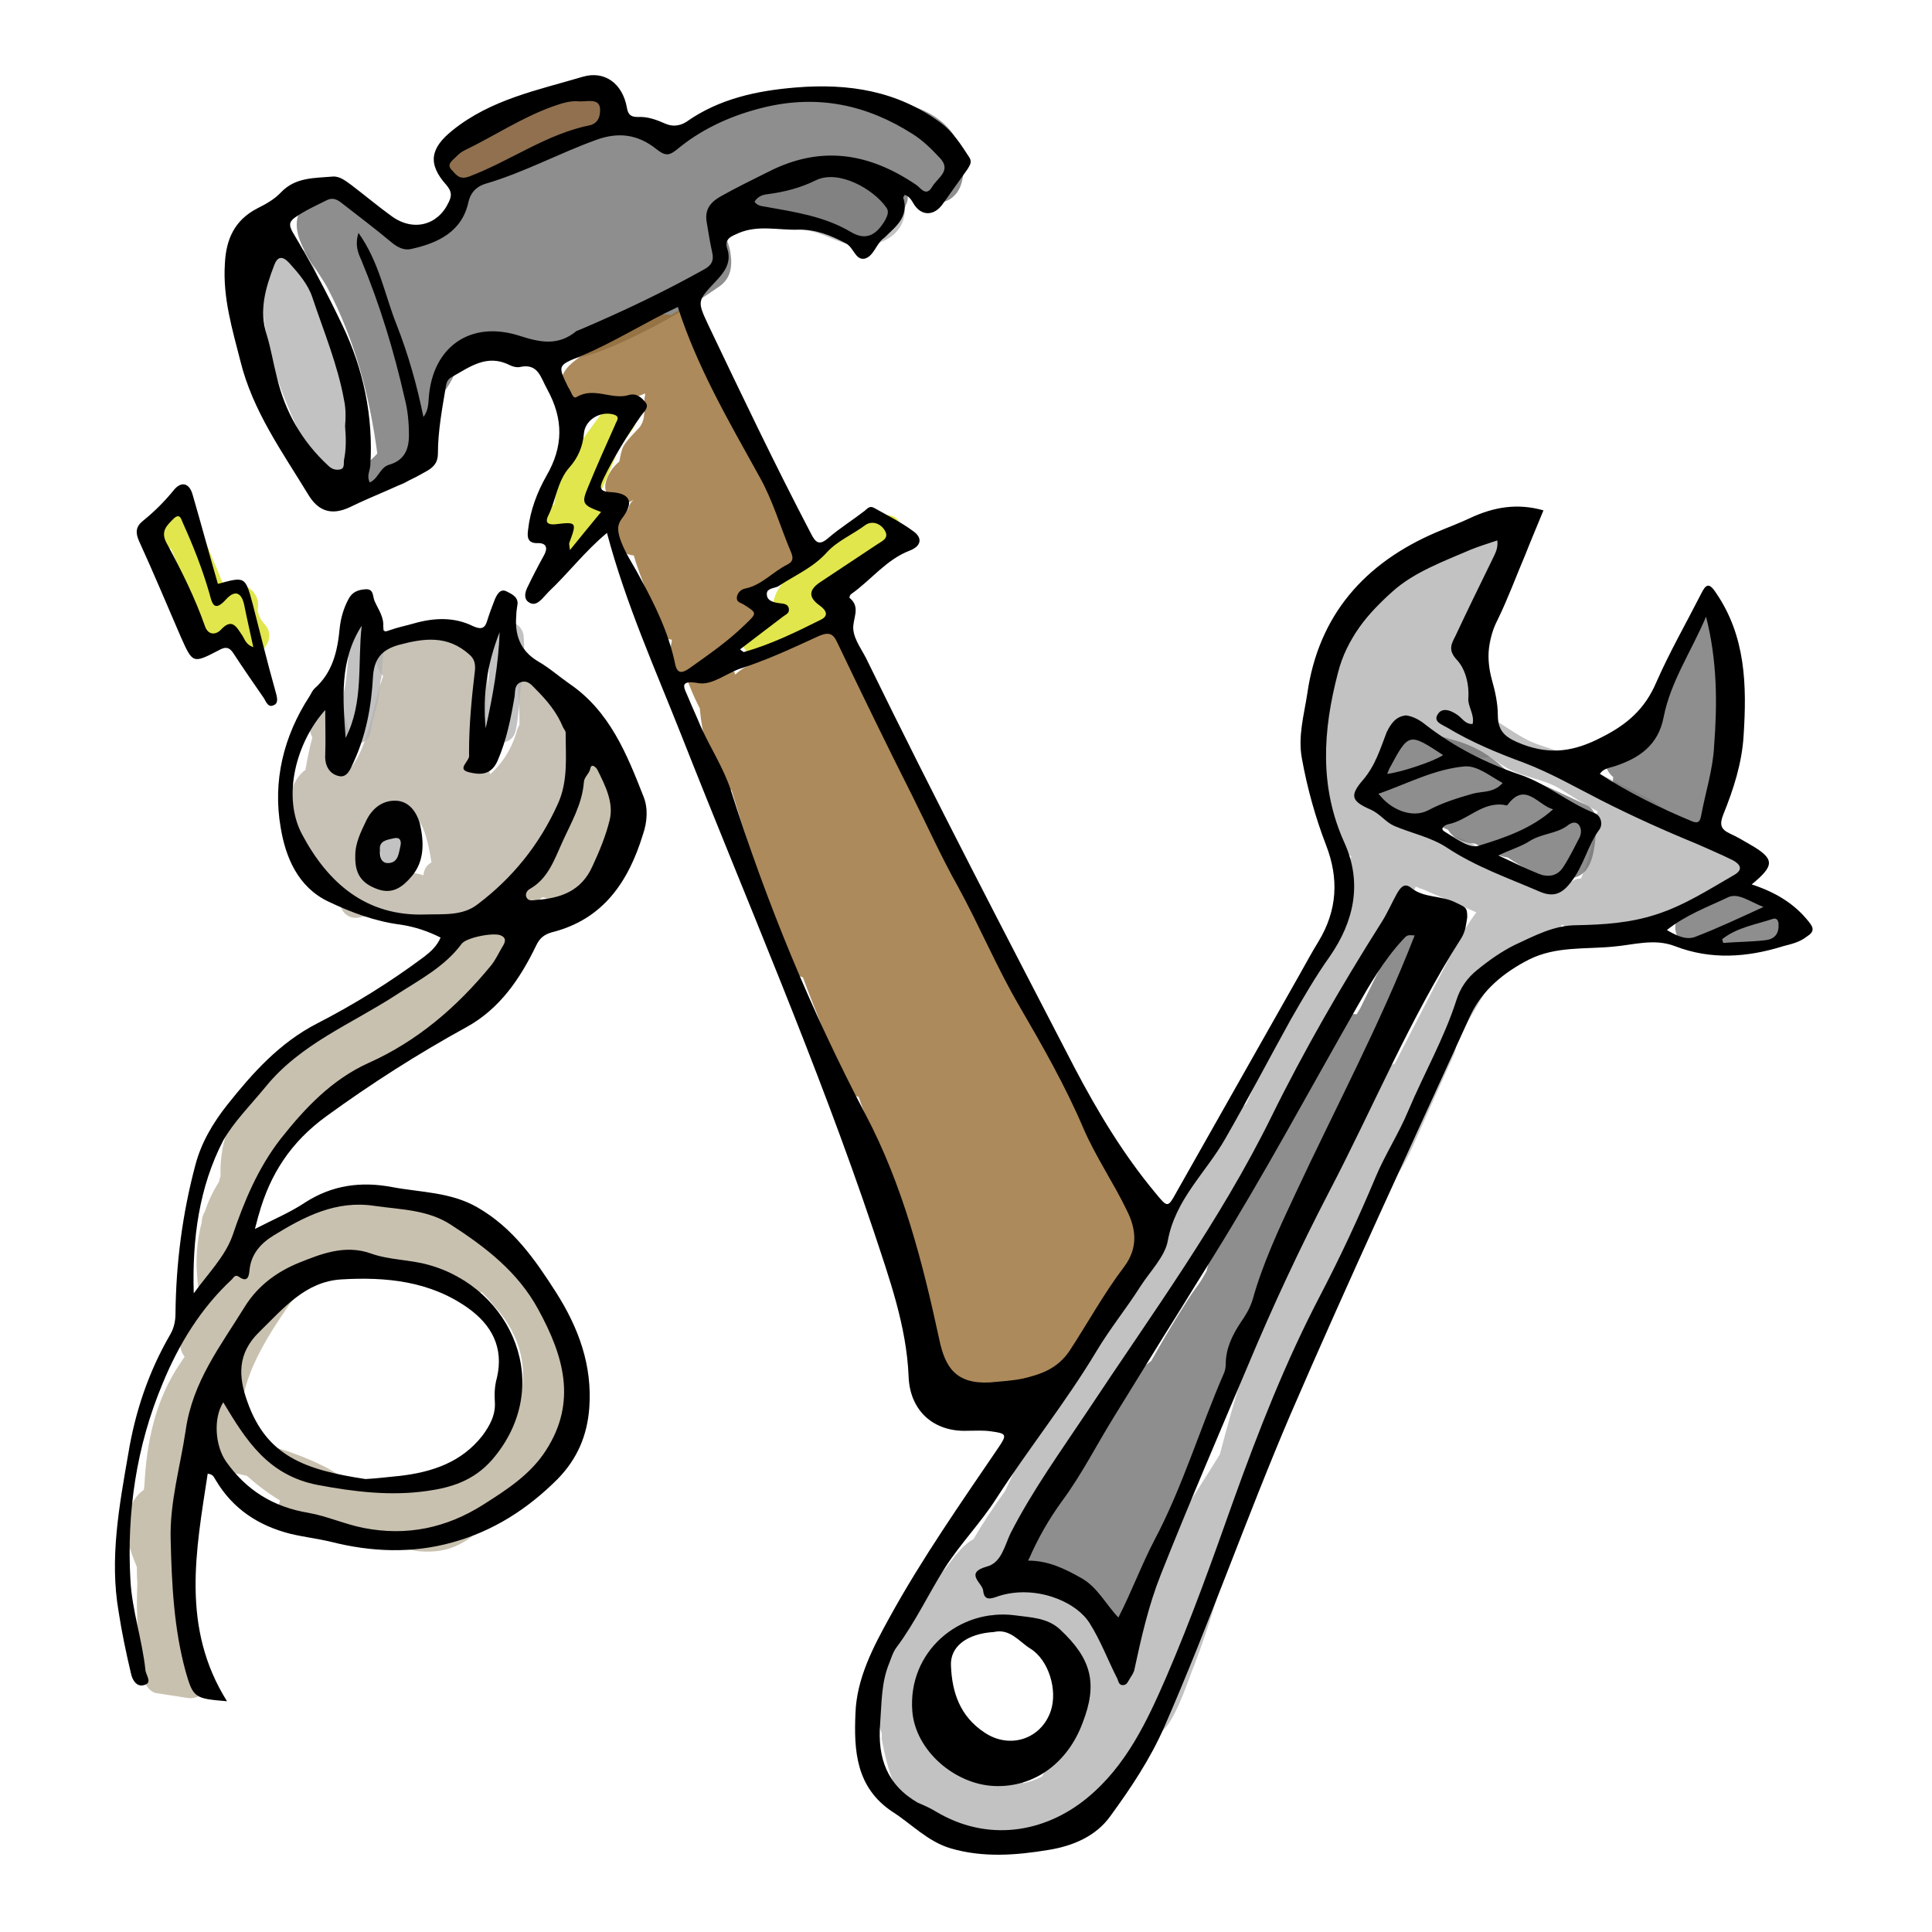 <?xml version="1.0" encoding="utf-8"?>
<!-- Generator: Adobe Illustrator 18.1.0, SVG Export Plug-In . SVG Version: 6.00 Build 0)  -->
<svg version="1.1" xmlns="http://www.w3.org/2000/svg" xmlns:xlink="http://www.w3.org/1999/xlink" x="0px" y="0px"
	 viewBox="0 0 360 360" enable-background="new 0 0 360 360" xml:space="preserve">
<g id="Layer_2">
</g>
<g id="Layer_1">
	<path opacity="0.8" fill="#BCB29B" d="M107.4,254.3c-0.7-10-7.2-17.7-15.6-22.2c-0.4-2.2-2.1-4.4-3.8-5.4
		c-3.2-1.9-8.2-2.1-12.1-2.3c-0.6,0-1.2-0.1-1.8-0.1c-1.8-0.1-3.6,0-5.3,0.1c-0.5-0.4-1.1-0.6-1.9-0.5c-3.3,0.2-6.2,1-9.2,2.4
		c0,0,0,0,0,0c-4.5,1.2-8.5,4-11.1,8.1c-0.1,0.1-0.1,0.2-0.2,0.3c-0.1,0-0.1,0.1-0.1,0.1c0.3-1.2,0.4-2.5,0.4-3.7
		c0.2-0.3,0.3-0.7,0.4-1.2c0.4-2.9,0.7-5.8,1.1-8.7c6.4-9.2,14.6-16.9,24.2-22.7c9.5-5.7,22.7-9.2,23.7-22.2
		c0.1-1.7-1.6-3.3-3.2-3.2c-3.2,0.1-5.7,1.5-8.2,3.5c-1.8,1.5-3.6,2.9-5.5,4.4c-0.5,0-1,0.2-1.5,0.5c-8.7,5.6-17.7,10.8-26.1,16.9
		c-6.7,4.9-10.8,12.5-10.5,20.7c-0.1,0.4-0.2,0.7-0.3,1.1c-1.1,1.8-2,3.6-2.6,5.5c-0.3,0.5-0.5,1-0.6,1.7c0,0.1,0,0.2,0,0.3
		c-0.9,3.4-1.2,7-0.8,10.8c0,0,0,0.1,0,0.1l0,0c0,0.3,0.1,0.6,0.1,0.9c0.2,1.3,1,2,2,2.2c-1.9,2.3-3.6,4.8-5,7.5
		c-0.6,1.2-0.3,2.6,0.5,3.6c-0.3,0.4-0.5,0.8-0.8,1.2c-4.7,6.9-6.3,14.8-6.7,22.9c0,0.2-0.1,0.5-0.1,0.7c-0.7,0.5-1.3,1.1-1.8,1.9
		c-2.7,4.1-1.2,8.3,0.5,12.5c0,1,0,2,0.1,2.9c-0.3,6.1,0.1,12.3,1.4,18.4c0.2,1,1.2,2.1,2.2,2.2c1.9,0.3,3.8,0.6,5.8,0.9
		c2.9,0.4,5.7-3,3.1-5.4c-0.8-0.7-1.4-1.4-2-2.2c-0.1-0.2-0.1-0.3-0.2-0.5c-1-2-1.7-4.1-2.2-6.3c0.6-0.5,1-1.3,0.8-2.4
		c-0.3-2.3-0.9-4.4-1.7-6.4c0-0.7,0-1.4,0-2.1c0.3-0.5,0.5-1,0.5-1.7c0-0.7,0-1.4-0.1-2.1c0.8-0.5,1.3-1.4,1.3-2.6
		c0-1.4-0.2-3.1-0.8-4.6c0.6-3.4,1.3-6.8,2-10.2c0.1-0.3,0.1-0.6,0-0.9c1.1,0.3,2.3,0.2,3.2-0.6c0.2,1.2,0.5,2.4,1,3.6
		c0.4,1,1.1,2.1,2.2,2.2c1.3,0.2,2.6,0.5,3.9,0.8c1.9,1.7,4,3.3,6.2,4.6c-0.6,1.3-0.4,3,1.2,4c4.7,3,10.1,4.3,15.6,3.7
		c0.6-0.1,1.2-0.3,1.6-0.6c3.4,1.7,6.9,2.8,11,2.3c5.9-0.7,9.8-5.7,13.2-10.3c4.2-2.4,7.8-5.9,10.6-10.1c0.8-1.2,0.7-2.3,0.1-3.2
		C106.9,261.9,107.7,258.3,107.4,254.3z M97.3,258.6c-0.7,4.8-3,9.2-5.7,13.2c-2,1.5-4.2,2.8-6.5,3.8c0,0-0.1,0-0.1,0
		c-0.8-0.5-1.7-0.8-2.6-0.4c-3,1.2-6.2,1.8-9.5,1.2c-0.7-0.1-1.4-0.1-2,0.2c-0.7-0.4-1.5-0.5-2.3-0.2l-1.1,0.4
		c-0.3,0.1-0.6,0.2-0.8,0.4c-2.1-1.4-4.2-2.9-6.4-4c-3.6-1.8-7.3-3.1-11.2-4.1c-1.6-1.5-3-3.2-4.2-5.1c0.1-7.5,4.8-14.8,9-20.9
		c6.2-8.9,15.9-7.9,25.4-6.2c2.1,0.4,4.2,1,6.2,1c0.2,0.8,0.7,1.5,1.4,1.9c0.3,0.2,0.7,0.4,1,0.6c0.6,0.3,1.3,0.5,1.9,0.4
		c0.9,0.9,1.7,1.8,2.4,2.7C96,247.6,98.1,253,97.3,258.6z"/>
	<path opacity="0.8" fill="#BCB29B" d="M115.8,150.5c-0.1-0.8-0.3-1.6-0.5-2.3c-0.2-1.4-0.6-2.7-1-4.1c-1.2-3.7-5.9-2.6-6.3,0.9
		c0,0,0,0.1,0,0.1c-0.4,0.3-0.7,0.7-0.9,1.1c-1.4,2.3-1.7,5.4-2.9,7.9c-1,2.3-2.3,4.4-3.8,6.5c-2.5,0.8-4.6,2.5-6.1,4.7
		c-2.3,3.5,3.3,6.7,5.5,3.2c0.4-0.6,0.8-1,1.3-1.3c0.1,0,0.1,0,0.2,0c3.8,1.6,7.8,0.4,11-2.4C116.4,161.5,116.6,155.2,115.8,150.5z"
		/>
	<path opacity="0.8" fill="#BAB3A4" d="M108.7,134.3c0.4-3-2.8-4.8-4.8-3.7c-0.4-1.2-0.8-2.4-1.2-3.7c-1-3.4-6.7-2.8-6.3,0.9
		c0.3,2.4,0.4,4.8,0.4,7.2c-0.1,0.3-0.3,0.5-0.4,0.9c-0.9,3.3-2.6,6.2-5.1,8.4c-0.1-1.2-1.1-2.2-2.2-2.6c0.2-4.4,1.6-9.1,1.8-13.2
		c0.3-5.9-2.5-10.9-8.9-10.2c-1.5,0.2-2.8,0.4-3.9,0.9c-1.6-0.4-3,0-4.9,0.2c-1.6,0.1-3.4,1.4-3.2,3.2c0.2,1.5,0.6,2.5,1.4,3.4
		c-0.2,0.5-0.3,0.9-0.5,1.4c-1.5,4.9-2.4,12.4-6.2,16.5c-0.2-2.3-0.1-4.7,0.2-7c0.1-0.5,0-1-0.2-1.4c0-0.6-0.1-1.2-0.4-1.7
		c-0.4-1-1.4-1.8-2.8-1.8c-1.1,0-1.9,0.5-2.4,1.2c0,0-0.1,0.1-0.1,0.1c-0.3,0.2-0.6,0.5-0.8,0.9c-0.4,0.7-0.6,1.6-0.3,2.5
		c0.1,0.3,0.2,0.5,0.3,0.7c-0.5,1.8-0.9,3.9-1.3,6.1c-0.1,0-0.1,0.1-0.2,0.1c-3.3,2.8-3.1,7.3-1.4,11c1.8,3.8,3.9,7.9,7.4,10.4
		c0.4,0.3,0.8,0.5,1.2,0.7c-1.7,2.1,0,6.1,3.3,5.2c4.2-1.2,8.5,0.2,12.8,0c0.3,0.9,1.3,1.8,2.2,2c4.7,1,7.9-1.4,10.7-5
		c0.7-0.9,1.4-1.9,2.1-2.9c0.8,0.1,1.8-0.1,2.5-1c2.8-3,6.6-8.9,8.1-14.6c1-0.8,1.9-1.9,2.5-3.3
		C109.9,141.9,108.2,138.2,108.7,134.3z M78.9,163.1c0-0.1-5.6-1.3-6.1-1.4c-1.6-0.4-3.3-0.7-4.8-1.4c0.7-0.8,1-2,0.8-3.1
		c-0.2-1.2-0.1-2.3,0-3.3c1.8-1.5,3.3-3.1,6.3-3c3.5,0.1,4.7,5.9,5.3,9.8C79.6,161.1,79,161.9,78.9,163.1z"/>
	<path opacity="0.8" fill="#B3B3B3" d="M97.6,118.8c-0.2-4.1-6.6-4.1-6.4,0c0.2,5-0.2,10.7-1.3,15.6c-0.9,4,5.3,5.7,6.2,1.7
		c0.6-2.8,0.6-5.6,1-8.4C97.6,124.8,97.8,121.9,97.6,118.8z"/>
	<path opacity="0.8" fill="#B3B3B3" d="M65.3,118.4c-0.3,2.7-0.5,5.4-0.8,8.1c-0.3,2.8-1.2,5.3-1.6,8c-0.6,4,5.6,5.8,6.2,1.7
		c0.4-2.5,1.3-4.8,1.6-7.4c0.1-0.6,0.1-1.2,0.2-1.9c0.1-0.3,0.2-0.6,0.2-1c0.2-2.5,0.4-5.1,0.6-7.6C72,114.3,65.7,114.4,65.3,118.4z
		"/>
	<path opacity="0.8" fill="#B3B3B3" d="M77.3,156.5c-0.1-0.2-0.2-0.4-0.3-0.5c-0.3-0.4-0.6-0.7-1-0.9c-0.6-0.4-1.6-0.6-2.3-0.4
		c-0.4,0.1-0.9,0.2-1.2,0.4c-0.5,0.3-1,0.7-1.3,1.3l-0.3,0.8c-0.2,0.6-0.2,1.1,0,1.7c0,0,0,0,0,0c0,0.3,0.1,0.6,0.1,0.9
		c0.3,1.1,1.2,2,2.2,2.2c0.6,0.2,1.1,0.2,1.7,0c0.5-0.2,1-0.4,1.4-0.8C77.8,160.2,78.2,158.2,77.3,156.5z"/>
	<path opacity="0.8" fill="#B3B3B3" d="M67.3,82.8c0-0.2-0.1-0.3-0.1-0.5c-0.1-1.1-0.2-2.2-0.4-3.3c-0.1-1.4-0.1-2.8-0.2-4.2
		c-0.3-2.9-1-5.7-1.9-8.5c-1.9-6-4.5-11.9-6.7-17.9c-0.8-2-2.8-2.9-4.7-1.9c-1.1,0.6-1.9,1.3-2.5,2.1c-1.3,0.4-2.5,1.7-2.4,3.1
		c0.1,1.5,0.3,3,0.5,4.4c0.1,2.2,0.4,4.4,0.7,6.2c1.1,6.9,3.9,13.5,6.9,19.8c0.2,0.9,0.6,1.7,1.2,2.5c0.6,0.8,1.3,1.3,2,1.4
		c0.2,0.6,0.3,1.2,0.5,1.8c0.7,2,2.5,2.6,4,2.1c1.2-0.1,2.3-0.8,2.7-2.3c0.2-1,0.4-1.9,0.4-2.9C67.5,84.2,67.5,83.6,67.3,82.8z"/>
	<path opacity="0.8" fill="#B3B3B3" d="M159.7,31c-5.4-1-11.3,1.3-16.5,2.6c-1.1,0.3-2,1.2-2.2,2.2c-0.1,0.2-0.1,0.5-0.2,0.7
		c-0.1,0.3-0.1,0.6-0.1,0.9c-1,1.9-0.1,4.8,2.7,4.9c2.8,0.1,5.5,0.2,8.2,0.9c2.6,0.7,4.9,2.2,7.7,2.5c4.4,0.5,9.4-1.8,9.3-6.8
		C168.4,34.6,163.6,31.7,159.7,31z"/>
	<path opacity="0.8" fill="#B3B3B3" d="M324.6,158.2c-3.2-1.3-6.8-1.9-10.3-2.6c-0.1-0.6-0.3-1.3-0.8-1.9c-5-5.6-12.7-7.3-18.7-11.6
		c-3.4-2.4-7.4-2.6-10.9-4.6c-2.5-1.4-4.6-3-7-4.3c-1-4.8-0.1-9.6,1-14.4c1.4-6.1,2.9-12.2,4.3-18.3c0.5-2.3-1.5-4.7-3.9-3.9
		c-4.8,1.5-8.7,4.6-12.6,7.7c-4.2,3.4-8.1,7.2-11.5,11.5c-6.5,8.3-10.5,18.8-9.3,29.5c0.3,2.3,0.8,4.7,1.7,6.9
		c0,1.1,0.5,2.1,1.3,2.8c0.8,1.3,1.7,2.6,2.9,3.7c0.3,0.3,0.6,0.6,1,0.9c-0.2,0.4-0.3,0.9-0.4,1.4c-1.1,9.4-6.4,18-10.5,26.3
		c-3,6.1-5.9,12.2-8.7,18.4c-0.3,0.2-0.6,0.5-0.8,0.8c-4.9,7.4-9.8,14.8-14,22.6c-1.4,2.7-2.6,5.4-3.8,8.2c-1.1-0.1-2.2,0.3-3,1.4
		c-5.7,7.9-11.3,15.9-16.1,24.4c-2.7,4.8-4.9,9.8-7.2,14.7c-2.1,2.9-4.1,5.9-5.9,9c-2.3,1.2-4.2,4.2-5.6,5.9c-2.2,2.8-4.1,5.8-5.5,9
		c-1.6-0.6-3.6-0.1-4.2,2c-1,3.7-2.5,7.6-2.9,11.5c-0.3,2.8,0.2,5.3,1.1,7.8c0,0.4,0,0.7,0,1.1c1,5.1,2.6,12.1,7.5,14.9
		c1.2,0.7,2.7,1.1,4.2,1.2c4.1,1.6,8.2,2,12.1,1.4c0.7,0.5,1.5,0.7,2.6,0.6c4.7-0.8,8.7-3.2,12.1-6.4c1.1-0.9,2.2-1.8,3.2-2.7
		c3.1-2.4,5.8-5.3,8.1-8.6c0.1-0.1,0.2-0.3,0.2-0.4c1.4-0.5,2.6-1.7,3.5-3c2.1-3.2,3.4-7.5,4.8-11c1.5-3.9,2.8-7.9,4-11.8
		c1.7-5.6,3.3-11.4,4.8-17.1c4.9-9.8,9.3-19.7,13.5-29.9c3.3-8.1,6.5-16.1,9.7-24.2c0.5-1.3,1.1-2.7,1.7-4c0.4-0.1,0.7-0.3,1-0.6
		c3.2-2.9,5-6.7,6.7-10.6l7-15.6c0.3-0.8,0.4-1.5,0.2-2.2c1.1-1.9,2.3-3.7,3.4-5.6c1.3-2.2,2.5-4.4,4.2-6.4c1.9-2.3,4.8-3.6,7.3-4.9
		c2-1.1,4-2.8,4.8-4.7c0.1-0.1,0.3-0.1,0.4-0.2c0.7,1.7,2.9,2.9,4.6,1.7c0.1-0.1,0.2-0.1,0.3-0.2c0.4,0.2,0.9,0.4,1.5,0.4
		c10.2,0.3,19.2-4.8,27.7-9.9C327.9,162.5,327,159.3,324.6,158.2z M200.1,313.3c-0.7,6.3-2.8,12.2-5.9,17.7c-1.1,0.6-2.3,1-3.5,1.3
		c-0.3-0.5-0.7-1-1.2-1.2c-2.4-1.1-4.8-1.4-7.5-1.8c-3.6-0.5-5-3.3-6.8-6.1c-0.9-1.4-1.8-2.8-2.4-4.3c0.2-2.8,0.8-5.8,1.4-8.5
		c0-0.2,0.1-0.4,0.1-0.6c1.6-2,3.1-4,4.5-6c1.8-0.4,3.4-1.4,5.1-2.4c0.3-0.2,0.7-0.4,1-0.5c3.6,0.2,7.4,2,10,3.6
		c2.4,1.6,4.4,3.8,5.9,6.2c0.1,0.2,0.2,0.4,0.3,0.5C200.6,311.7,200.2,312.4,200.1,313.3z M237.1,241c-4.2,9.7-7.1,19.8-9.8,30
		c-4.4,7.2-9.4,14.3-12.9,21.9c-2.3,4.9-3.7,10.4-4.8,15.8c-0.3,0.1-0.5,0.3-0.8,0.4c-1.5-5.4-4.7-10.1-9.7-13.1
		c-3.3-2-7.4-2.7-11.2-2.4c-1.1,0.1-2.2,0.3-3.3,0.6c0.1-0.1,0.1-0.2,0.2-0.3c0.7-0.2,1.3-0.6,1.8-1.3c1.3-1.9,2.5-3.8,3.7-5.8
		c0.8-0.1,1.6-0.6,2.2-1.5c3.4-5.7,6.2-11.9,9.3-17.8c0.1-0.1,0.3-0.3,0.4-0.4c2.3-3,4.3-6.1,6.2-9.3c0.9,0.1,1.8-0.1,2.5-1
		c11.5-13.8,18.7-30.5,26.6-46.4c0.1-0.2,0.2-0.5,0.3-0.7c6-8.5,11.6-17.3,16.7-26.4c3.1-5.5,5.9-11.1,8.7-16.7
		c0.2-0.4,0.4-0.9,0.6-1.4c0.5,0.2,0.9,0.4,1.3,0.5c3.3,1.4,6.7,2.9,10,4.3c-2.1,2.8-3.8,6-5.3,9l-9.9,19.2
		c-0.7,0.2-1.4,0.6-1.9,1.5C250.8,213.3,243.2,226.8,237.1,241z M297.2,152.9c-0.2,3.8-1.1,7.4-2.6,10.8c-0.5,0-1,0.1-1.5,0.4
		c-0.5,0.3-1.1,0.6-1.6,0.8c-0.4-0.6-1-1.1-1.9-1.3c-3.3-0.7-6.5-1.4-9.6-2.9c-3.2-1.5-5.5-4-9-4.8c-1.3-0.3-2.8-0.3-4.2-0.4
		c-1.8-0.1-3.2-1-4.7-1.9c-1.3-0.8-2.5-1.6-3.9-2.2c-0.2-0.1-0.4-0.1-0.6-0.2c-0.3-0.9-0.9-1.7-1.8-2.1c0.1-1.1,0.3-2.1,0.4-3
		c1.8-3.5,3.5-6.9,5.3-10.4c2.7,1.2,5.5,2.2,8.4,3.2c0.6,0.2,1.2,0.2,1.7,0.1c0.4,0.7,1.1,1.2,1.9,1.5c0.7,0.2,1.4,0.4,2.1,0.6
		c0.7,0.2,1.4,0.1,2-0.1c1,0.7,2,1.4,3,2c3.2,1.9,7,2.1,10.1,4c2.4,1.5,4.6,2.9,7,4.2C297.5,151.8,297.3,152.3,297.2,152.9z"/>
	<path opacity="0.8" fill="#727272" d="M260.7,173.2c-2.4,4.9-4.8,9.7-7.2,14.6c-0.2,0.4-0.5,0.8-0.7,1.2c-1.1-0.2-2.3,0.2-3.1,1.5
		c-4.8,7.6-9.4,15.4-13.8,23.3c-4,7.2-9.1,14.9-11.1,23.1c-0.5,0.9-1,1.8-1.6,2.6c-0.9,1.2-1.7,2.4-2.5,3.7
		c-2.2,3.4-4.2,6.9-6.2,10.4c-3.1,2.2-5.3,6.3-7.3,9.3c-3.7,5.4-6.9,11.1-10.1,16.8c-1.9,3.4-8.1,11.7-4.4,15.5
		c1.7,1.7,4.5,1.1,6.6,1.2c3.3,0.1,5.8,3.1,7.8,5.3c1.6,1.8,4.8,0.9,5.4-1.4c1.1-4.4,2.4-8.7,3.7-13c2.7-2.8,4.4-7,5.9-10
		c1.8-3.7,3.3-7.5,4.5-11.5c0.7-0.3,1.2-1,1.5-1.9c5.9-19.2,13.3-37.9,22.1-55.9c0.6-0.3,1-0.9,1.3-1.6c2.9-6.8,6.4-13.3,10.6-19.5
		c0.7-1,0.7-2.1,0.2-3c1.2-2.5,2.5-5,3.7-7.5C268.1,172.8,262.6,169.5,260.7,173.2z"/>
	<path opacity="0.8" fill="#727272" d="M295.8,150.1c-4.6-2.1-9.2-4.6-14.1-5.9c-0.2,0-0.4-0.1-0.6-0.1c-0.1-0.1-0.2-0.3-0.3-0.4
		c-2.9-2.9-6.3-4.9-10.3-5.9c-1.8-0.5-3.2-1-4.9-1.7c-1.8-0.7-3.8-0.2-5.1,1.2c-1.3,1.3-1.8,3.1-2.4,4.8c-0.7,1.8-1.6,3.9-1.1,5.8
		c1,3.6,7.3,4.9,10.3,5.8c0.3,0.1,0.5,0.1,0.8,0.1c0.6,0.3,1.1,0.6,1.7,0.8c1,1.7,3,2.5,5.1,2.6c1.9,1.1,4,2.3,6.1,2.6
		c2.7,1.9,5.7,3.4,9,3.8c2.3,0.3,4.6,0.2,5.9-2c1.4-2.3,1.4-6,1.6-8.6C297.5,151.9,296.7,150.5,295.8,150.1z"/>
	<path opacity="0.8" fill="#727272" d="M332.8,168.9c-1.9-0.9-4.8-2.9-7-2.6c-0.4,0.1-0.8,0.1-1.1,0.2c-0.4-0.1-0.9,0-1.5,0.2
		c-1.8,0.7-3.7,1.3-5.6,2c-0.3,0-0.7,0-1.1,0.1c-0.6,0.1-1.1,0.4-1.5,0.8c-0.2,0.1-0.4,0.1-0.6,0.2c-3.9,1.2-2.3,7.3,1.7,6.2
		c0,0,0,0,0,0c0.8,0.4,1.7,0.7,2.6,0.8c5,0.6,10.9,0.8,14.7-2.8C334.9,172.6,334.7,169.7,332.8,168.9z"/>
	<path opacity="0.8" fill="#727272" d="M322.6,117.5c-0.1-3.6-5.3-4.4-6.3-0.9c-0.6,2.3-2.2,4-3.5,5.9c-1.4,1.9-2.2,4.1-3.1,6.2
		c-1.7,4.2-3,9.7-8.3,10.5c-3.1,0.4-2.8,4-0.8,5.6c-0.2,1.2,0.2,2.5,1.5,3.1c4.2,1.9,8.4,4.2,12.7,5.7c4.3,1.6,5.8-1.9,6.3-5.5
		C322.5,138,323,127.7,322.6,117.5z"/>
	<path opacity="0.8" fill="#727272" d="M177,24.2c-4.9-5.7-13.7-5.8-20.6-6.3c-7.7-0.5-14.9,0.7-21.7,4.3c-1.7,0.9-3.3,1.7-5.3,1.9
		c-2.2,0.2-4.5-0.9-6.6-1.3c-4-0.9-8,0.1-11.7,1.5c-3.8,1.4-7.6,3-11.4,4.5c-3.4,1.4-8.2,2.4-10.9,5.1c-2.5,2.5-3.3,6.5-6.2,8.5
		c-2.1,1.5-4.6,2.3-7,3.4c-1.8-3.8-4-7.2-8.2-8.9c-3.9-1.6-9.6-1.8-11.6,2.6c-2.2,4.7,3.3,10.4,5.3,14.3c5,9.5,7.8,20.1,9.2,30.7
		c-0.4,0.5-0.9,0.9-1.3,1.3c-3.1,2.7,1.4,7.2,4.5,4.6c1.6,0.2,3.3-0.9,3.6-3.1c0.1-0.4,0.1-0.8,0.1-1.1c2.6-3.7,4.1-8,4.7-12.5
		c0.4-0.2,0.7-0.5,1-0.9c1.5-2,2.3-4.1,2.7-6.2c1.3-0.7,2.7-1.2,4.1-1.6c3.3-1,6.2-0.3,9.3,1c6.1,2.5,12.3-0.1,17.9-2.7
		c5.9-2.7,11.8-6.2,17.1-9.9c2.2-1.5,2.5-3.8,2.1-6.3c-0.1-0.7-0.3-1.5-0.6-2.2c0.7-1.2,0.3-2.7-0.6-3.7c0-0.5,0.1-1.1,0.1-1.6
		c0.3,0.2,0.6,0.3,0.9,0.5c0.3,0.3,0.6,0.5,1,0.7c3.6,1.7,7.5,0.7,11.3,1.3c4.4,0.7,8.7,1.9,13.1,2.8c0.6,0.1,1.1,0.1,1.5,0
		c0.9,0,1.9-0.3,2.4-0.9c1.7-1.9,2.9-3.9,3.8-6.3c0.5-1.3-0.3-3-1.5-3.6c-1.7-1-3.5-1.8-5.3-2.4c1.1,0,2.1,0.2,3.1,0.5
		c3.4,1,4.7,5.7,8.7,5.7C181.4,37.8,180.2,27.9,177,24.2z"/>
	<path opacity="0.8" fill="#D9E021" d="M112.2,76.9c-3.7,5-8.1,10.6-8.9,16.9c0,0.1,0,0.2,0,0.2c-0.1,0-0.1,0.1-0.2,0.1
		c-2.8,1.9-1.1,6,1.5,6.1c0.4,2.4,3.5,4.3,5.3,1.9c1.5-1.9,3.7-3.9,3.7-6.4c0-1.6-0.9-2.5-2.1-3.1c0-0.1,0.1-0.1,0.1-0.2
		c1.3-2.9,2.6-5.9,3.7-8.9c0,0,0,0,0,0c0.8-1.2,1.7-2.3,2.5-3.4C120.2,76.8,114.6,73.6,112.2,76.9z"/>
	<path opacity="0.8" fill="#D9E021" d="M165,96c-4.2,0.4-7,2.8-10.2,5.4c-1.1,0.9-2.1,1.8-3.1,2.8l-0.6,0.4c-2.9,1.9-6.4,3.9-7,7.7
		c-0.1,0.5-0.1,1,0.1,1.5c-0.9,0.5-1.9,1.1-2.7,1.7c-0.8,0.5-1.5,1-2.2,1.7c-3.1,2.8,1.4,7.1,4.5,4.5c0.2-0.2,0.5-0.3,0.7-0.5
		c2.8-1.8,7.3-1.4,9.2-4.4c0.5-0.1,1.1-0.3,1.6-0.4c3.6-0.7,2.6-5.8-0.6-6.2c0.4-0.4,0.9-0.9,1.3-1.3c0.5-0.3,1-0.6,1.4-0.8
		c3.1-2,6.2-4.1,9.2-6.1C169,100.3,168.4,95.7,165,96z"/>
	<path opacity="0.8" fill="#D9E021" d="M49.3,116.3c-0.8-0.9-1.2-1.7-1.3-2.7c0.2-1,0.1-2-0.5-2.9c-1.3-2.1-3.9-1.9-5.2-0.3
		c-0.6-1.3-1.2-2.6-1.7-4c-1.4-3.1-2.6-6.3-3.9-9.4c-1.4-3.4-5.9-2.8-6.3,0.9c-0.1,0.5-0.1,1-0.2,1.5c-0.2,1.5,0.6,2.5,1.7,2.9
		c0.9,2.1,1.7,4.2,2.6,6.3c0.8,1.9,1.6,3.7,2.5,5.6c0.6,1.4,1.1,3.2,2.2,4.3c1.2,1.2,2.8,1.3,4.2,0.7c0.4,0.6,0.8,1.1,1.3,1.7
		C47.6,123.9,52.1,119.3,49.3,116.3z"/>
	<path opacity="0.8" fill="#754C24" d="M114.4,19.1c0-1.6-1-3.2-3.1-3.2c-6.3,0-11.2,3-16.1,6.2c-2,1-3.9,2.1-5.8,3.4
		c-1.2,0.6-2.4,1.2-3.7,1.6c-3.9,1.4-2.2,7.6,1.7,6.2c0.4-0.1,0.8-0.3,1.2-0.5c3.6,0.6,7.6-2.1,10.8-3.5c4.5-2,8.9-3.8,13.7-4.8
		C116.1,24,116.1,20.7,114.4,19.1z"/>
	<path opacity="0.8" fill="#996D33" d="M214.7,229c-0.3-1.4-0.9-2.8-1.7-4.1c-2.2-3.7-4.8-7.3-7.4-10.8c-1.7-3.6-3.5-7.2-5.1-10.7
		c-4.8-10.4-9.1-21.1-15.3-30.7c-1-3-2.3-6-3.6-9c-3.4-7.8-7.8-15.2-12.2-22.6c-0.2-0.3-0.3-0.5-0.5-0.7c-2.9-6.5-6.2-12.8-9.8-18.8
		c-1.6-2.7-3.3-4.1-6.6-3.9c-3,0.1-5.8,1.4-8.1,3.2c-0.8,0.6-1.5,1.3-2.3,2.2c-1.4,0.4-2.9,0.9-4,1.7c-0.4,0.3-0.8,0.6-1.1,0.9
		c-0.4-1.6-2.3-2.6-3.9-2.3c-0.2-0.2-0.5-0.3-0.8-0.4c2.8-2.6,5.7-5.1,8.9-7.1c2.3-1.5,1.8-4.4-0.2-5.5c0,0,0,0,0,0
		c1.2,0.1,2.5-0.3,3.2-1.5l0.5-0.9c0.1-0.2,0.2-0.5,0.3-0.8c1.7-0.8,3.3-1.5,5-2.2c1.5-0.7,2.1-3.1,1.2-4.4
		c-4.2-6.2-8.1-12.6-11.6-19.2c-3.4-6.5-7.3-13.6-8-21c-0.2-2.2-2.6-4.2-4.8-2.8c-0.6,0.4-1.2,0.8-1.7,1.1
		c-4.8-0.7-8.7,2.8-12.6,5.2c-2.9,1.8-10,4.7-7.3,9.3c0.6,1,1.2,1.6,1.9,1.9c0.9,0.6,2.1,0.8,3.3,0.1c0,0,0,0,0.1,0
		c0.9-0.3,1.8-0.7,2.7-1.2c0.5,0.5,1.2,0.7,2.1,0.6c1.8-0.2,3.4-0.6,4.9-1.3c0,0.3,0,0.6-0.1,0.8c-0.1,1.8,0.3,4.1-1,5.6
		c-1,1.1-2.1,2.1-2.9,3.4c-0.4,0.7-0.6,1.9-0.8,2.9c-1.2,1-2.1,2.3-2.5,3.8c-0.8,2.8,2.3,4.9,4.7,3.6c0.2-0.1,0.3-0.2,0.4-0.3
		c-0.1,0.2-0.2,0.3-0.4,0.5c-0.3,0.4-0.4,0.8-0.5,1.2l-2.5,3.3c-0.6,0.9-0.6,2.4,0,3.2c0.9,1.3,2.1,2.1,3.5,2.2
		c1.3,4.6,3.7,9.2,4.5,13.4c0.3,1.4,1.4,2.2,2.6,2.3c-0.1,0.8-0.3,1.5-0.4,2.3c-0.3,2.1,1.2,4,3,4.1c0,0.3,0.1,0.6,0.2,0.9
		c0.4,1.1,1.2,3.2,2.4,5.5c0.4,4.8,1.7,9.4,4,13.7c0.5,0.9,1.1,1.4,1.9,1.5c2.2,7.3,4.6,14.6,7.1,21.8c1,4.1,2.3,8.1,4.2,11.6
		c0.5,0.9,1.2,1.3,2,1.5c2.6,7,5.5,13.9,8.5,20.7c0.4,0.9,1.1,1.4,1.9,1.6c0.7,2.2,1.7,4.4,2.5,6.6c1.9,4.9,3.7,9.8,5.3,14.8
		c1.7,5,3.1,10,4.5,15.1c1.3,4.9,2,10.2,3.9,15c3.4,8.4,15.1,5.4,21,1.5c3.6-2.4,5.1-6.5,7.4-10c3.1-4.8,7.1-9.1,10.7-13.5
		C217,232.3,216.2,230,214.7,229z"/>
	<g id="XMLID_1_">
		<g>
			<path d="M61.2,86.8c0.6,0.6,1.3,0.8,2,0.7c1.1-0.1,0.8-1.1,0.9-1.8c0.4-1.9,0.4-3.9,0.2-6.3c0.1-1.3,0.2-3.1-0.2-4.9
				c-1.2-6.6-3.8-12.8-5.9-19.1C57.4,53,55.7,51,53.9,49c-1.3-1.4-2.2-1.2-2.8,0.4c-1.6,4.2-2.9,8.4-1.4,13c0.8,2.6,1.2,5.2,1.9,7.9
				C53.1,76.7,56.3,82.3,61.2,86.8z M174.3,337.5c9.6,5.8,20.3,4.1,28.3-2.5c7.3-6,11.2-14.4,14.8-22.7c4.6-10.7,8.5-21.6,12.4-32.6
				c4.7-13.1,9.8-26.1,16.3-38.5c3.7-7.1,7.1-14.4,10.2-21.8c1.8-4.3,4.3-8.1,6.1-12.4c2.9-6.9,6.7-13.5,9-20.7
				c0.7-2.2,2-4.1,3.9-5.6c2.2-1.8,4.5-3.4,6.9-4.6c3.7-1.7,7.3-3.7,11.6-3.7c5-0.1,9.9-0.4,14.8-2c5.3-1.7,9.9-4.7,14.6-7.4
				c1.7-1,1-2-0.3-2.7c-2.2-1.1-4.4-2-6.6-3c-6.1-2.5-12.1-5.2-18-8.2c-4.7-2.4-9.4-5.1-14.4-7c-4.9-1.8-9.7-3.8-14.2-6.5
				c-1-0.6-2.7-1.1-1.8-2.5c0.8-1.3,2.3-0.8,3.5,0c1,0.6,1.6,1.9,3,1.8c0.4-1.7-0.9-3.3-0.8-4.7c0.2-2.8-0.6-5.6-2.1-7.2
				c-1.8-1.9-1-3.1-0.3-4.5c2.2-4.7,4.5-9.4,6.8-14.1c0.5-1.1,1.2-2.1,1-3.7c-1.8,0.6-3.4,1.1-4.9,1.7c-5.1,2.2-10.6,4.2-14.6,7.8
				c-4.5,4-8.6,8.8-10.2,15.2c-2.8,10.7-3.5,21.2,1.2,31.6c3.4,7.5,1.8,14.7-2.7,21.2c-2.7,3.8-5,7.8-7.3,11.8
				c-4.1,7.4-8,14.9-12.2,22.2c-3.6,6.3-9.3,11.3-10.7,19c-0.5,2.9-3.3,5.7-5.1,8.5c-2.6,4.1-5.7,7.9-8.2,12.1
				c-5.7,9.5-12.7,18.2-18.7,27.5c-2.9,4.5-6.6,8.3-9.5,12.8c-3.1,4.9-5.5,10.1-9,14.8c-0.7,0.9-1,2-1.4,3
				c-1.5,3.6-1.4,7.4-1.7,11.3c-0.5,6.4,1.3,11.4,7,14.7C172.2,336.4,173.3,336.9,174.3,337.5z M158.5,43.2c2.8,1.7,4.8,0.7,6.5-2.3
				c0.4-0.8,0.7-1.6,0.1-2.3c-2.3-3.3-8.8-7.1-13.1-5c-2.8,1.4-5.9,2.2-9.1,2.6c-0.9,0.1-1.8,0.5-2.3,1.4c0.5,0.7,1.2,0.8,1.9,0.9
				C148.1,39.5,153.6,40.3,158.5,43.2z M138.6,121.5c5-1.4,9.7-3.7,14.3-6c1.5-0.7,1.2-1.7-0.2-2.7c-2.1-1.5-2-2.9,0.1-4.3
				c3.6-2.4,7.1-4.7,10.7-7.1c0.9-0.6,2.2-1.1,1.4-2.5c-0.8-1.4-2.4-1.9-3.6-1.1c-2.4,1.8-5.3,3-7.2,5.1c-2.6,2.9-6,4.3-9,6.3
				c-0.8,0.5-2.4,0.3-2.2,1.7c0.1,1.1,1.4,1.4,2.4,1.5c0.7,0.1,1.6,0.1,1.7,1.1c0.1,0.8-0.6,1-1.1,1.4c-2.6,2-5.3,4-8,6.1
				C138.3,121.3,138.5,121.5,138.6,121.5z M111.7,21.6c0.7-3.5-1.7-2.7-3.7-2.7c-1.6-0.2-3.2,0.3-4.9,0.9
				c-5.9,2.1-11.1,5.6-16.7,8.3c-0.6,0.3-1.1,0.8-1.5,1.2c-0.6,0.6-1.7,1.3-0.8,2.3c0.8,0.8,1.4,2,3.3,1.3c7.7-2.9,14.5-8,22.7-9.6
				C110.9,23,111.4,22.6,111.7,21.6z M137.9,124.6c-2.6,0.9-5.2,3.1-7.7,2.7c-4-0.7-2.6,1-1.9,2.8c0.7,1.7,1.5,3.4,2.2,5.1
				c1.8,4.1,4.3,7.8,5.7,12.1c6.6,20.8,14.9,41,25.1,60.4c6.9,13.1,10.6,27.4,13.7,41.8c1.1,5.3,3.1,8.4,9.4,8.1
				c2-0.2,4.1-0.3,6.1-0.7c3.4-0.8,6.5-1.8,8.8-5.2c3.4-5.2,6.4-10.7,10.2-15.7c2.6-3.5,2.2-7,0.5-10.4c-2.5-5.2-5.8-10-8.1-15.3
				c-3.4-8-7.7-15.5-12-22.9c-4.2-7.2-7.4-14.9-11.4-22.2c-3.1-5.5-5.7-11.3-8.5-16.9c-4.8-9.5-9.4-19-14-28.6
				c-0.8-1.8-1.7-1.9-3.4-1.2C147.6,120.8,142.9,123,137.9,124.6z M122.2,27.7c-3.3-2.6-6.9-3.2-11.2-1.6c-6.9,2.5-13.3,6-20.4,8.1
				c-1.4,0.4-2.8,1.3-3.3,3.4c-1.2,5.6-5.7,7.7-10.7,8.8c-1.3,0.3-2.5-0.3-3.6-1.2c-3.1-2.6-6.3-5-9.5-7.5c-0.8-0.6-1.6-0.9-2.6-0.4
				c-2,1-4,1.9-5.9,3.2c-1.1,0.8-1.2,1.4-0.5,2.7c3.4,5.7,6.5,11.5,9.3,17.4c3.9,8.1,5.8,17,5.2,26.2c-0.1,1-0.7,1.9-0.1,3.1
				c1.6-0.7,1.9-2.8,3.6-3.3c2.8-0.8,3.7-2.8,3.7-5.5c0-2.3-0.2-4.6-0.8-6.9c-2-8.8-4.6-17.4-8.1-25.8c-0.6-1.3-1.2-2.8-0.5-5
				c3.9,5.5,4.9,11.6,7.1,17.1c2.2,5.6,3.8,11.3,5,17.2c0.9-1.2,0.9-2.4,1-3.6c0.7-9.5,7.8-14.5,17-11.5c4,1.3,7.2,1.8,10.5-0.9
				c0.1-0.1,0.3-0.1,0.5-0.2c8-3.4,15.8-7.1,23.3-11.3c1.3-0.7,1.9-1.6,1.5-3.2c-0.4-1.8-0.7-3.7-1-5.5c-0.4-2.2,0.4-3.6,2.4-4.8
				c3-1.7,6.1-3.2,9.1-4.7c9.8-5,18.8-3.5,27.6,2.5c0.8,0.6,1.8,2.2,2.9,0.3c1-1.7,3.7-3,1.4-5.4c-1.5-1.6-3.1-3.2-5-4.4
				c-8.6-5.5-17.7-7.4-27.7-5c-5.8,1.4-11.2,3.8-15.7,7.4C124.7,29.1,124.1,29.2,122.2,27.7z M114.2,77.2c-2.5-0.6-5.2,1.1-5.4,3.6
				c-0.2,2.4-1.1,4.5-2.7,6.3c-2.3,2.6-2.5,6.2-4,9.1c-0.5,1.1-0.1,1.6,1.3,1.5c4.1-0.5,4.1-0.4,2.7,3.4c-0.1,0.2,0,0.5,0.1,1.4
				c2.1-2.6,3.9-4.8,5.8-7.1c-3.5-1.3-3.7-1.6-2.4-4.7c1.6-3.9,3.3-7.7,5-11.5C114.8,78.5,115.8,77.6,114.2,77.2z M107.4,74
				c3.3-2,6.6,0.6,9.8-0.4c1.4-0.4,2.4,0.5,3.1,1.4c0.7,0.9-0.3,1.7-0.8,2.4c-2.6,3.7-5,7.6-7,11.7c-0.7,1.5-1.1,2.5,1.3,2.6
				c3.7,0.2,4.4,1.9,2.1,4.9c-0.9,1.2-0.8,2.1-0.5,3.3c0.8,2.8,2.5,5.1,3.8,7.6c2.8,5.1,5.4,10.4,6.6,16.2c0.4,2,1.4,1.7,2.7,0.8
				c3.5-2.5,7-4.9,10.1-7.9c2.5-2.4,2.6-2.3-0.1-4c-0.5-0.3-1.3-0.4-1.2-1.3c0.1-0.8,0.7-1.4,1.4-1.6c3.2-0.6,5.2-3.1,8-4.5
				c1-0.5,1.2-1.1,0.7-2.3c-2-4.7-3.4-9.7-5.9-14.1c-5.7-10.3-11.6-20.4-15.2-31.6c-6.2,2.9-11.9,6.6-18.2,9.2
				c-4.2,1.7-4.2,1.7-2.2,5.8C106.4,72.8,106.7,74.4,107.4,74z M321.1,175.7c2.6-0.2,5.2-0.2,7.8-0.5c1.8-0.2,2.6-1.2,2.5-3
				c0-0.6-0.3-1.2-1-1c-3.3,1.1-6.7,1.6-9.5,3.8C321,175.2,321,175.5,321.1,175.7z M328.6,169c-2.6-1-4.7-2.7-6.6-1.8
				c-3.8,1.8-7.9,3.3-11.4,6.1c1.7,1,3.5,1.9,5.2,1.3C320,173,324,171.1,328.6,169z M319.4,139c0.6-7.9,0.6-15.8-1.5-24.1
				c-2.8,6.6-6.6,12.1-7.9,18.7c-1,5.3-4.6,7.7-9.2,9.2c-1,0.3-2,0.4-2.7,1.4c5.4,3.5,11.1,6.3,17.1,8.8c1.4,0.6,1.6-0.1,1.8-1.1
				C317.8,147.6,319.2,143.3,319.4,139z M332.3,176.3c-6.7,2.1-13.5,2.6-20.2,0c-3.9-1.5-7.8-0.2-11.6,0.1
				c-5.2,0.5-10.6-0.1-15.6,2.4c-4.7,2.4-8.7,5.7-10.9,10.4c-11.3,24.8-22.8,49.5-33.6,74.5c-8.2,19.2-15.1,39-23.5,58.2
				c-2.6,5.9-6.2,11.3-10,16.5c-2.7,3.8-7.1,5.6-11.5,6.3c-6,1-12.2,1.5-18.3-0.3c-4.3-1.3-7.2-4.5-10.8-6.8
				c-6.8-4.5-7.2-11.4-6.9-18.3c0.2-6.5,3.3-12.4,6.4-18c6-10.9,13.2-21.2,20.2-31.5c1.7-2.5,1.6-2.7-1.4-3.1
				c-1.4-0.2-2.8-0.1-4.2-0.1c-6.5,0.3-10.9-3.8-11.1-10.2c-0.4-9.4-3.6-18.2-6.5-27c-10.5-31.3-23.7-61.6-35.8-92.3
				c-4.9-12.4-10.4-24.6-13.9-37.8c-4.1,3.4-7.2,7.5-10.8,10.9c-0.5,0.5-0.9,1-1.3,1.4c-0.7,0.7-1.5,1.3-2.5,0.6
				c-0.9-0.6-0.7-1.7-0.3-2.6c1-2.1,2.1-4.2,3.2-6.2c0.7-1.3,0.4-2.2-1.1-2.2c-2,0.1-2.1-1.1-1.9-2.5c0.4-3.6,1.7-7,3.4-10
				c3.2-5.5,3.2-10.6,0.2-16.1c-1.3-2.3-1.7-5-5.2-4.2c-0.6,0.1-1.3-0.1-1.9-0.4c-4.2-2.1-7.4,0.4-10.8,2.3c-0.6,0.3-0.9,0.9-1,1.6
				c-0.7,4.2-1.5,8.4-1.5,12.6c0,1.7-0.8,2.6-2.3,3.4c-4.5,2.6-9.4,4.3-14.1,6.6c-3.4,1.6-5.9,0.8-7.8-2.4
				c-4.8-7.9-10.3-15.5-12.6-24.8c-1.5-5.9-3.3-11.8-2.9-18.1c0.2-4.6,1.8-8.2,6.1-10.4c1.6-0.8,3.2-1.7,4.4-3
				c2.7-2.8,6.2-2.6,9.6-2.9c1.3-0.1,2.4,0.8,3.5,1.6c2.5,1.9,5,4,7.5,5.8c4,2.9,8.6,1.7,10.6-2.6c0.6-1.2,0.6-2-0.4-3.2
				c-3.6-4-3-6.9,1.1-10.2c7.2-5.8,15.9-7.5,24.3-10c4.1-1.2,7.4,1.3,8.2,5.7c0.2,1.2,0.6,1.8,2,1.8c1.9-0.1,3.5,0.5,5.3,1.3
				c1.1,0.5,2.6,0.4,3.8-0.4c6.1-4.3,13.1-5.8,20.4-6.4c9.8-0.8,18.9,0.6,27,6.6c2.3,1.7,3.8,4.1,5.3,6.4c0.6,0.9,0.1,1.5-0.3,2.2
				c-1.6,2.2-3.1,4.4-4.7,6.6c-1.6,2.2-4,2.2-5.4-0.2c-0.4-0.7-0.8-1.3-1.6-1.6c-0.1,0.2-0.3,0.4-0.3,0.5c1.2,3.8-1.7,5.7-3.9,7.8
				c-1.2,1.1-1.7,3.2-3.3,3.6c-1.7,0.3-2-2-3.4-2.8c-2.8-1.5-5.7-2.7-9-2.6c-3.7,0.1-7.4-0.9-11,0.6c-1.3,0.6-2.8,1-2.2,2.9
				c0.9,2.7-0.6,4.5-2.2,6.2c-3.4,3.6-3.4,3.6-1.3,8.1c6.2,13,12.4,26,19.1,38.8c0.9,1.8,1.6,2.3,3.3,0.8c2.1-1.8,4.5-3.3,6.7-5
				c0.5-0.4,0.9-1,1.7-0.6c2.5,1.4,5.1,2.7,7.4,4.4c1.8,1.3,1.4,2.8-0.7,3.6c-4.4,1.7-7.2,5.5-10.9,8.1c-0.2,0.1-0.4,0.7-0.3,0.7
				c2.2,1.8,0.5,3.9,0.7,5.9c0.2,2.1,1.8,4,2.7,6c12.4,25.4,25.5,50.5,38.5,75.6c4.3,8.2,9.1,16.2,15.1,23.4c2.3,2.8,2.3,2.8,4-0.3
				c7.6-13.4,15.2-26.9,22.8-40.3c1.2-2.1,2.3-4.2,3.6-6.3c3.5-5.8,3.8-11.7,1.4-17.9c-2-5.2-3.5-10.6-4.5-16.1
				c-0.8-4.2,0.4-8.2,1-12.2c2.1-14.6,10.7-24.3,24-30c2.1-0.9,4.3-1.7,6.4-2.7c4.3-2,8.7-2.8,13.6-1.4c-1.1,2.7-2.3,5.5-3.4,8.3
				c-1.7,4-3.2,8.1-5.1,12c-1.9,3.7-2.2,7.3-1.1,11.3c0.6,2.1,1.1,4.4,1.1,6.6c0,3.3,1.8,4.3,4.6,5.4c5.3,2,9.7,1.3,14.7-1.3
				c4.8-2.4,8.1-5.3,10.2-10.2c2.5-5.7,5.6-11.1,8.4-16.6c0.8-1.6,1.4-2.2,2.7-0.2c5.6,8.1,5.8,17.3,5.2,26.6
				c-0.3,5.2-1.9,10.1-3.8,14.8c-0.7,1.8-0.5,2.7,1.2,3.5c1.3,0.6,2.5,1.3,3.7,2c4.7,2.7,4.8,3.9,0.4,7.5c4.3,1.4,7.9,3.5,10.6,6.9
				c1,1.2,1.1,1.9-0.3,2.8C335.3,175.6,333.8,175.9,332.3,176.3z"/>
			<path d="M286.7,162.8c1.7,0.7,3.4,0.5,4.5-1.1c1.2-1.8,2.1-3.7,3.1-5.6c0.4-0.8,0.4-1.7-0.1-2.4c-0.7-0.8-1.6-0.3-2.2,0.2
				c-2.1,1.5-4.8,1.4-7.1,2.9c-1.4,0.9-3.4,1.5-5.7,2.6C282,160.7,284.4,161.9,286.7,162.8z M269.1,154.9c2,1.2,4.7,3.3,6.4,2.7
				c4.9-1.5,9.9-3.2,13.9-6.8c-2.8-0.7-5.2-5.3-8.5-0.8c-0.1,0.1-0.4,0.1-0.5,0c-4.2-0.7-6.9,2.9-10.6,3.6
				C269.4,153.7,268.2,154.3,269.1,154.9z M256.9,147.9c2,2.8,6.1,4.7,9.2,3.1c2.6-1.4,5.5-2.3,8.3-3.1c1.8-0.5,3.9-0.1,5.6-2
				c-2.4-1.3-4.6-3.2-7-3.1C267.3,143.3,262.3,146,256.9,147.9z M262,133.3c1.4,0.2,2.6,0.9,3.7,1.8c5.3,4.1,11.2,7.1,17.4,9.2
				c5.1,1.7,9.1,5.3,14,7.2c1.3,0.5,1.6,2.2,0.9,3.1c-2.2,3-2.9,6.8-5.3,9.8c-1.6,2.1-3.2,2.9-5.9,1.7c-5.8-2.5-11.8-4.6-17.1-8.1
				c-3-2-6.6-2.7-9.9-4.1c-1.6-0.7-2.6-2.2-4.3-3c-3.7-1.6-4.1-2.6-1.5-5.6c2.3-2.7,3.2-5.8,4.4-8.9
				C259.2,134.8,260.1,133.5,262,133.3z M258.5,144.2c2.6-0.3,8.6-2.3,10.4-3.5c-6.4-4.2-6.4-4.2-10,2.5
				C258.8,143.5,258.6,143.8,258.5,144.2z"/>
			<path d="M191.6,290.8c3.7,0,6.8,1.5,9.8,3.2c3.1,1.7,4.6,4.9,7,7.4c2.5-4.9,4.3-9.8,6.7-14.4c5.3-10,8.5-20.9,13-31.2
				c0.2-0.5,0.3-1.1,0.3-1.6c0-2.9,1.2-5.4,2.8-7.8c0.9-1.3,1.7-2.6,2.2-4.2c1.9-6.8,4.9-13.2,7.9-19.6
				c7.5-16.1,15.9-31.8,22.3-48.3c-1.4-0.1-1.4-0.1-2.3,0.9c-3.5,3.8-6.1,8.3-8.6,12.7c-8.8,15.4-17.2,31.1-26.6,46.2
				c-6.2,9.9-12.3,19.8-18.4,29.7c-3.3,5.3-6.1,10.9-9.8,15.9C195.5,283,193.4,286.6,191.6,290.8z M203,302.4
				c-2.7-4.2-10.3-7.1-16.9-5c-1.4,0.5-2.7,1-2.9-1c-0.1-1.4-3.6-3.3,0.7-4.5c2.7-0.7,3.3-3.9,4.4-6.2c4.1-8,9.3-15.2,14.3-22.7
				c11.9-18,24.7-35.4,34.3-54.9c6.1-12.4,13.1-24.5,20.5-36.2c1.1-1.7,1.9-3.6,2.9-5.4c0.6-1,1.3-2.1,2.6-1.1
				c2.4,2,5.7,1.4,8.4,2.8c1.8,0.9,2.1,0.8,2.1,2.7c-0.2,1.3-0.3,2.6-1.1,3.9c-9.6,15-16.4,31.5-24.6,47.2
				c-5.5,10.6-10.5,21.3-15.1,32.3c-5.5,13-11.1,26-16.3,39.1c-2.3,5.8-3.6,11.6-4.9,17.6c-0.1,0.7-0.6,1.3-1,2
				c-0.3,0.5-0.5,1-1.2,1c-0.7,0-0.8-0.7-1-1.2C206.5,309.5,205.1,305.7,203,302.4z"/>
			<path d="M185.3,332.8c-7.4-0.3-14.7-6.6-15.3-13.9c-0.9-11.1,8.7-19.3,19.2-17.9c2.8,0.4,5.9,0.4,8.3,2.6
				c5.9,5.5,7.1,10.1,4.2,17.5C198.9,328.6,192.6,333.1,185.3,332.8z M183.4,322.8c4.7,3.2,10.6,1.3,12.4-4
				c1.3-3.9-0.4-9.5-3.8-11.6c-2.1-1.3-3.8-3.8-6.8-3.1c-5,0.3-8.2,2.7-8,6.3C177.4,315.4,178.9,319.8,183.4,322.8z"/>
			<path fill="#010101" d="M74.6,157.7c0.2-0.8,0.1-1.8-1.2-1.5c-1.4,0.3-2.8,0.5-2.6,2.2c-0.1,1.5,0.4,2.6,1.8,2.4
				C74.2,160.6,74.3,159,74.6,157.7z M76.7,163.3c-1.6,1.9-3.5,3.4-6.3,2.4c-3.1-1.1-4.3-2.9-4.2-6.3c0-2.4,1.1-4.5,2.1-6.6
				c1.1-2.2,3-3.7,5.5-3.6c2.5,0.1,3.8,2.2,4.4,4.1C79,156.7,79.2,160.4,76.7,163.3z"/>
			<path d="M90.5,135.7c1.3-5.9,2.4-11.9,2.6-17.9C90.8,123.6,89.9,129.5,90.5,135.7z M64.4,137.5c3.4-6.6,2.2-13.9,3-20.9
				C63.2,123.1,63.9,130.3,64.4,137.5z M87.3,243.8c-7.1-5.1-15.4-5.9-23.7-5.4c-6.7,0.4-10.8,5.4-15.3,9.8c-4.1,4-3.9,8.3-2.2,13
				c3.6,10.2,10.8,12.7,22,14.4c2.1-0.1,4.3-0.4,6.5-0.6c5.9-0.7,11.4-2.5,15.3-7.5c1.4-1.9,2.5-3.9,2.3-6.4c-0.1-1.5,0-3,0.4-4.4
				C93.9,251.1,91.6,246.9,87.3,243.8z M36.1,241c2.5-3.5,5.8-6.8,7.2-10.7c2.2-6.5,4.8-12.7,9-18.1c4.5-5.7,9.5-11,16.3-14.1
				c9.2-4.1,16.6-10.5,22.9-18.2c0.9-1.1,1.5-2.5,2.3-3.8c0.4-0.7,0.5-1.4-0.5-1.8c-1.3-0.6-6.5,0.4-7.3,1.6
				c-3.2,4.3-7.9,6.7-12.2,9.5c-8.3,5.4-17.8,9.1-24.3,17.1c-2.7,3.3-5.9,6.5-7.9,10C37.1,221.2,35.8,230.8,36.1,241z M65.9,142
				c-0.6,1.3-1.2,3-2.8,2.6c-1.7-0.4-2.6-1.9-2.5-3.9c0.1-2.6,0-5.2,0-8.4c-5.4,6-8.1,16.1-4.3,23.2c4.8,9,11.9,15.3,23,14.9
				c3.3-0.1,6.9,0.3,9.7-1.9c6.5-4.9,11.5-11.1,14.9-18.6c2-4.3,1.5-8.9,1.5-13.4c0-0.3-0.3-0.6-0.5-1c-1.1-2.7-2.9-4.9-5-7
				c-0.8-0.8-1.5-1.8-2.8-1.4c-1.2,0.4-1.1,1.6-1.2,2.6c-0.7,4.1-1.5,8.2-3.2,12.1c-1.3,2.9-3.6,2.5-5.3,2.1c-2.5-0.6,0.3-2.1,0-3.3
				c0-0.2,0-0.4,0-0.6c0-5,0.5-10.1,1.1-15.1c0.1-1.2-0.1-2.1-1-2.9c-4.1-3.7-8.5-3.1-13.3-1.8c-3.1,0.9-4.5,2.6-4.7,5.9
				C69.2,131.7,68.2,137,65.9,142z M111.3,143.4c-0.3-0.5-1.1-1.2-1.3-0.2c-0.2,1-1.1,1.5-1.2,2.5c-0.3,4.2-2.5,7.8-4.1,11.4
				c-1.4,3.1-2.6,6.6-5.9,8.5c-0.6,0.3-1,1-0.7,1.6c0.3,0.7,1.1,0.6,1.7,0.5c4.6-0.3,8.5-1.6,10.6-6.3c1.3-2.8,2.5-5.7,3.2-8.6
				C114.4,149.6,112.8,146.4,111.3,143.4z M79.7,277.8c-6.8,1-13.6,0.2-20.5-1.1c-9.3-1.8-13.4-8.4-17.6-15.4c-1.9,3-1.5,8.1,0.5,11
				c3.8,5.4,8.8,8.5,15.4,9.6c3.4,0.6,6.7,2.1,10.2,2.8c8.1,1.6,15.5,0,22.3-4.3c4.4-2.8,8.8-5.6,11.7-10.1
				c5.9-9.1,3.3-17.7-1.4-26.3c-3.8-7-9.8-11.6-16.3-15.8c-4.3-2.8-9.3-2.8-14.2-3.5c-7.2-1.1-13.1,2-18.8,5.5
				c-2.3,1.4-4.2,3.4-4.5,6.4c-0.1,0.9-0.2,2.6-2,1.3c-0.7-0.5-1,0.2-1.3,0.5c-5.8,5.4-9.9,12.1-12.9,19.4c-4.9,11.7-6.7,24-6,36.6
				c0.3,5.7,2.2,11.1,2.8,16.8c0.1,1,1.4,2.4-0.3,2.8c-1.4,0.4-2.2-1.1-2.4-2.2c-0.9-3.8-1.7-7.6-2.3-11.5
				c-1.7-9.9,0.1-19.6,1.8-29.4c1.3-7.9,3.8-15.3,7.8-22.2c0.7-1.2,1-2.5,1-4c0.1-9.4,1.3-18.6,3.7-27.6c1.1-4.2,3.3-7.9,6-11.3
				c4.7-5.9,9.7-11.5,16.7-15.1c7-3.6,13.6-7.7,19.9-12.4c1.3-1,2.4-2,3.1-3.6c-2.4-1.2-4.8-2-7.4-2.4c-4.8-0.6-9.3-2.3-13.5-4.3
				c-5.7-2.7-8-8.3-8.9-13.8c-1.5-8.6,0.5-17,5.4-24.5c0.3-0.5,0.5-1,0.9-1.4c3.4-3,4.3-7,4.7-11.3c0.2-1.8,0.7-3.6,1.6-5.3
				c0.7-1.4,1.8-1.8,3.2-1.9c1.6-0.1,1.3,1.3,1.7,2.2c0.7,1.6,1.8,3,1.6,4.9c-0.1,1.1,0.7,0.7,1.3,0.5c1.4-0.5,2.9-0.8,4.3-1.2
				c3.8-1.1,7.6-1.3,11.2,0.5c1.6,0.7,2.2,0.3,2.6-1.1c0.4-1.3,0.9-2.6,1.4-3.9c0.4-0.9,1-2.1,2.2-1.5c1,0.5,2.3,1.1,2,2.6
				c-0.1,0.6-0.2,1.3-0.2,1.9c-0.3,3.6,0.7,6.5,4,8.5c2.1,1.2,3.9,2.8,5.9,4.2c7.5,5.1,10.7,13.1,13.8,21c0.9,2.2,0.7,4.8-0.1,7.1
				c-2.7,8.8-7.4,15.8-16.9,18.2c-1.4,0.4-2.3,1-3,2.5c-3,6.2-6.8,11.8-13,15.2c-9.1,5-17.7,10.5-26.1,16.6
				c-6.6,4.8-10.5,10.8-12.6,18.4c-0.2,0.6-0.3,1.2-0.7,2.6c3.5-1.8,6.6-3.1,9.3-4.9c5.1-3.3,10.5-4,16.3-2.9
				c5.3,1,10.9,0.9,15.9,3.8c6.6,3.8,10.7,9.7,14.6,15.8c4.2,6.6,6.8,13.6,6.2,21.6c-0.4,5.1-2.2,9.4-5.9,13.2
				c-5.6,5.6-12,9.7-19.6,11.8c-7.5,2.1-15.1,1.8-22.6-0.1c-2.5-0.6-5.1-0.9-7.6-1.5c-5.9-1.5-10.7-4.6-13.9-10
				c-0.3-0.4-0.4-1.1-1.5-1.2c-2.2,14.4-5,28.7,3.6,42.4c-6-0.5-6.3-0.6-7.7-5.5c-2.2-8-2.6-16.3-2.8-24.6c-0.2-7,1.8-13.6,2.8-20.4
				c1.3-9.1,6.5-15.7,11-23c2.6-4.2,6.4-6.7,10.1-8.2c4-1.6,8.6-3.5,13.5-1.7c3.4,1.2,7.2,1.1,10.7,2.1
				c15.5,4.3,23.6,22.6,11.8,36.3C88.2,276,83.9,277.2,79.7,277.8z"/>
			<path d="M47.1,112.6c1.4,5.4,2.7,10.8,4.2,16.1c0.3,1.1,0.7,2.3-0.3,2.7c-1.2,0.6-1.5-1-2.1-1.7c-1.8-2.6-3.6-5.2-5.3-7.8
				c-0.8-1.3-1.5-1.5-2.9-0.7c-4.8,2.5-4.8,2.4-7-2.5c-2.6-6-5.1-12-7.8-17.9c-0.7-1.6-0.6-2.7,0.8-3.8c2.1-1.7,4-3.6,5.7-5.7
				c1.4-1.7,2.9-1.3,3.5,0.9c1.6,5.5,3.1,11.1,4.7,16.6C45.7,107.4,45.7,107.4,47.1,112.6z M45.5,112.7c-0.5-2.3-1.7-2.8-3.3-1.1
				c-2.4,2.7-2.7,0.7-3.2-1.1c-1.3-4.5-3-8.8-4.9-13c-0.3-0.6-0.5-2-1.7-0.9c-1.3,1.3-2.6,2.4-1.3,4.7c2.7,5,5.2,10,7.1,15.4
				c0.6,1.7,2,1.6,2.9,0.7c2.2-2.4,3-0.5,4.1,1.1c0.4,0.6,0.6,1.6,2,2.1C46.6,117.8,46,115.2,45.5,112.7z"/>
		</g>
		<g>
		</g>
	</g>
</g>
</svg>
